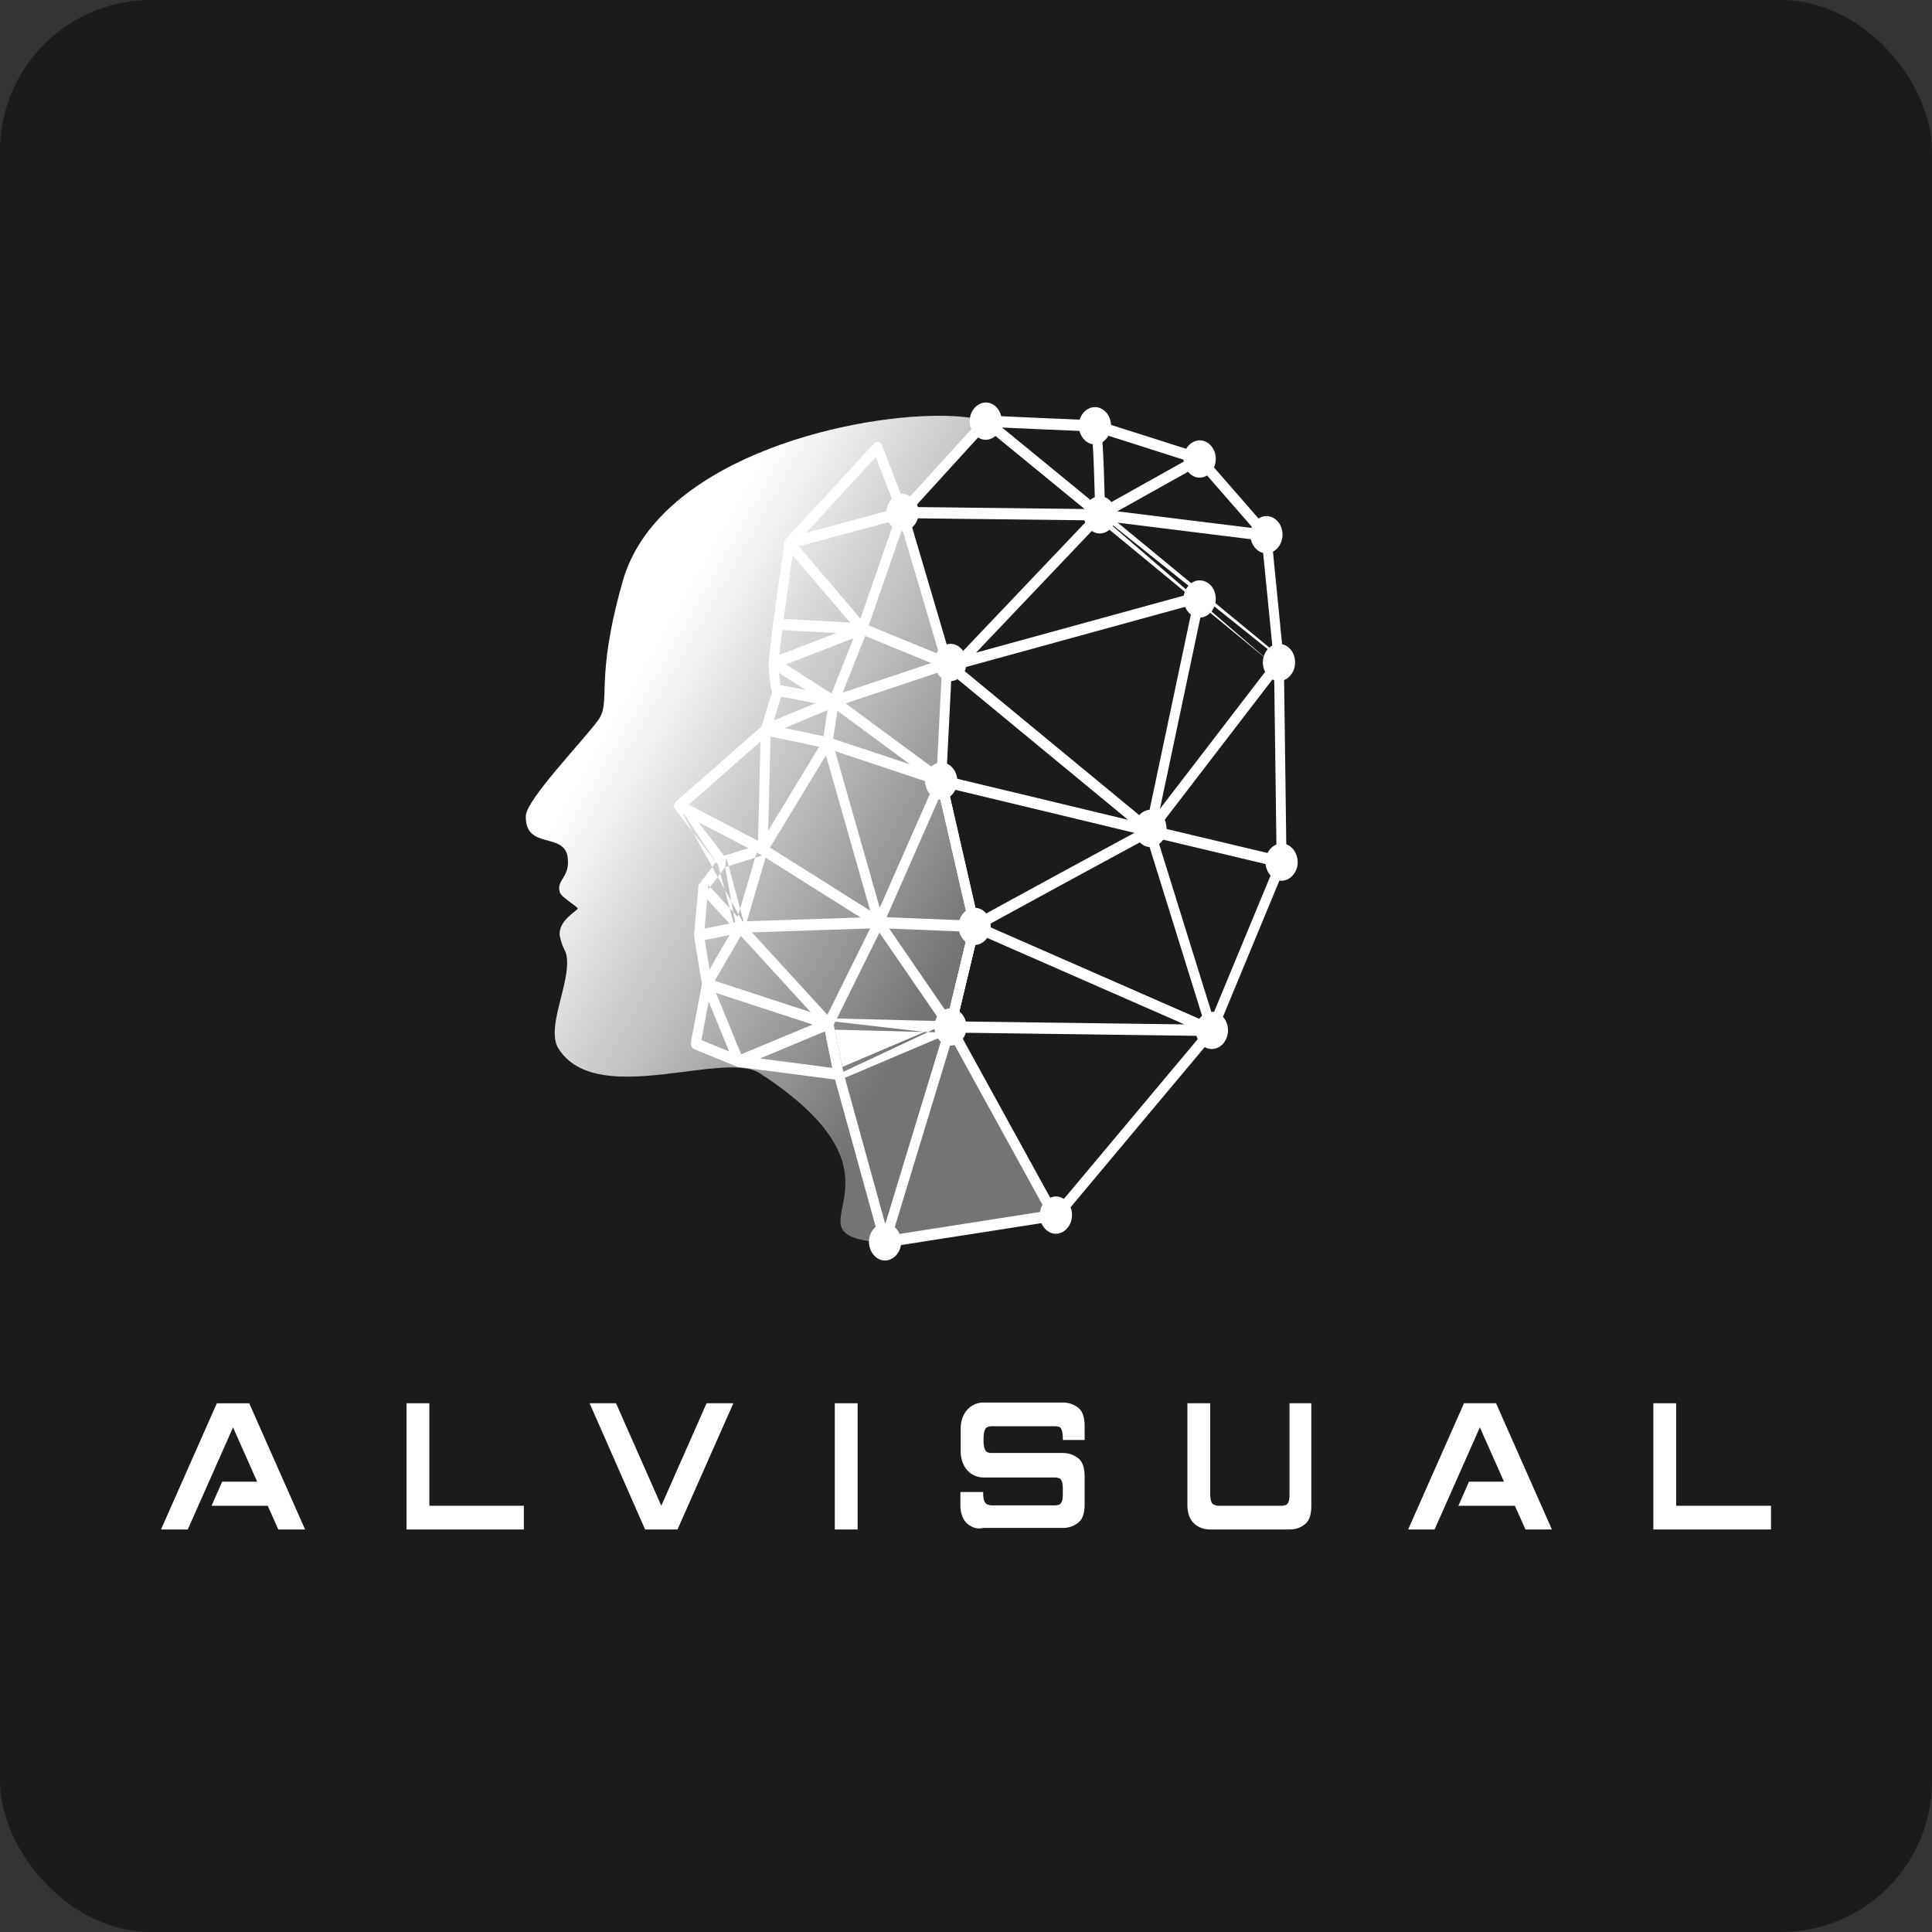 <svg width="512" height="512" viewBox="0 0 512 512" fill="none" xmlns="http://www.w3.org/2000/svg">
<rect x="0" y="0" width="512" height="512" fill="#333333" stroke="none"/>
<rect width="512" height="512" rx="40" fill="#1B1B1B"/>
<path d="M57.467 371.884H66.049L80.85 405.331H73.756L70.954 399.047H56.066L58.868 392.661H68.151L61.758 378.269L49.76 405.331H42.667L57.467 371.884Z" fill="white"/>
<path d="M107.737 371.878H113.78V399.042H138.826V405.326H107.737V371.878Z" fill="white"/>
<path d="M156.251 371.878H163.257L175.255 399.042L187.253 371.878H194.347L179.546 405.326H170.964L156.251 371.878Z" fill="white"/>
<path d="M227.277 371.878H221.234V405.326H227.277V371.878Z" fill="white"/>
<path d="M256.352 403.808C255.214 402.794 254.601 401.274 254.513 399.247V395.395H260.556V396.308C260.643 397.321 260.818 397.929 261.169 398.335C261.432 398.639 261.957 398.842 262.57 398.943H279.472C279.998 398.943 280.435 398.842 280.698 398.74C280.961 398.639 281.224 398.335 281.399 397.929C281.574 397.524 281.661 396.814 281.661 395.801V394.686C281.661 393.774 281.574 393.064 281.399 392.558C281.224 392.152 281.048 391.848 280.698 391.747C280.435 391.645 279.998 391.544 279.472 391.544H260.556C259.505 391.544 258.542 391.24 257.666 390.733C256.79 390.226 256.002 389.415 255.476 388.402C254.951 387.388 254.601 386.172 254.601 384.854V378.368C254.601 376.949 254.951 375.834 255.476 374.82C256.002 373.807 256.79 372.996 257.666 372.489C258.542 371.982 259.505 371.678 260.556 371.678H281.661C283.238 371.678 284.639 372.185 285.777 373.097C286.916 374.009 287.441 375.631 287.441 377.962V381.611H281.661V381.307C281.661 380.293 281.574 379.584 281.399 379.077C281.224 378.57 281.048 378.266 280.786 378.165C280.523 378.064 280.085 377.962 279.472 377.962H262.57C261.694 378.064 261.169 378.368 260.994 378.976C260.731 379.584 260.643 380.395 260.643 381.51C260.643 382.625 260.731 383.537 260.994 384.044C261.169 384.652 261.694 384.956 262.482 385.057H281.661C283.238 385.057 284.639 385.564 285.777 386.476C286.916 387.388 287.441 389.01 287.441 391.341V398.639C287.441 400.97 286.916 402.592 285.777 403.504C284.639 404.416 283.325 404.923 281.661 404.923H260.643C258.979 405.328 257.578 404.822 256.352 403.808Z" fill="white"/>
<path d="M316.515 403.805C315.376 402.792 314.763 401.271 314.676 399.244V371.878H320.719V396.406C320.806 397.42 320.981 398.028 321.244 398.433C321.507 398.737 322.032 398.94 322.645 399.042H339.547C340.073 399.042 340.511 398.941 340.773 398.84C341.036 398.739 341.299 398.433 341.474 398.028C341.649 397.623 341.737 396.913 341.737 395.9V371.878H347.517V399.042C347.517 401.373 346.991 402.995 345.853 403.908C344.714 404.82 343.401 405.326 341.737 405.326H320.719C319.055 405.326 317.653 404.819 316.515 403.805Z" fill="white"/>
<path d="M387.976 371.878H396.471L411.271 405.326H404.265L401.463 399.042H386.487L389.29 392.656H398.573L392.18 378.264L380.182 405.326H373.176L387.976 371.878Z" fill="white"/>
<path d="M438.158 371.878H444.2V399.042H469.334V405.326H438.158V371.878Z" fill="white"/>
<path d="M251.886 272.149L258.279 245.493L249.433 206.876L251.01 175.76L239.187 135.826L261.256 111.602C258.454 110.69 254.162 110.183 248.908 110.183C223.073 110.183 174.031 122.346 165.011 154.07C157.392 181.031 162.208 185.896 158.443 190.963C154.764 196.031 139.439 211.944 139.351 216.201C139.088 225.424 149.773 220.255 150.473 227.452C150.999 232.722 147.32 233.127 148.371 236.472C148.809 237.891 153.276 240.324 153.1 240.831C152.925 241.337 147.671 244.175 148.371 248.128C149.16 252.081 150.298 251.574 150.298 255.122C150.298 262.419 144.781 272.758 148.021 277.927C153.976 287.252 168.076 285.731 180.687 284.109C189.444 282.995 197.414 281.88 201.355 284.414C244.529 312.59 208.448 325.767 230.78 329.01L279.559 322.523L251.886 272.149Z" fill="url(#paint0_linear_210_3941)"/>
<path fill-rule="evenodd" clip-rule="evenodd" d="M232.787 117.142C233.203 117.238 233.553 117.559 233.725 118.003L240.38 135.233C240.537 135.639 240.528 136.104 240.355 136.502C240.182 136.899 239.864 137.188 239.486 137.29L209.447 145.398C208.873 145.554 208.279 145.249 207.998 144.655C207.718 144.061 207.82 143.326 208.249 142.861L231.631 117.522C231.94 117.188 232.371 117.046 232.787 117.142ZM213.562 141.219L237.356 134.796L232.084 121.147L213.562 141.219Z" fill="white"/>
<path fill-rule="evenodd" clip-rule="evenodd" d="M238.766 134.411C239.45 134.147 240.191 134.566 240.422 135.348L252.244 175.383C252.475 176.165 252.108 177.012 251.425 177.276C250.741 177.54 250 177.12 249.769 176.339L237.947 136.303C237.716 135.522 238.083 134.674 238.766 134.411Z" fill="white"/>
<path fill-rule="evenodd" clip-rule="evenodd" d="M261.306 110.114L265.712 110.318C268.36 110.44 271.901 110.602 275.469 110.76C279.037 110.918 282.631 111.074 285.387 111.183C286.765 111.237 287.931 111.28 288.779 111.306C289.203 111.32 289.543 111.328 289.789 111.332C289.939 111.335 290.03 111.335 290.077 111.335C290.122 111.334 290.128 111.334 290.109 111.337C290.856 111.25 291.276 111.842 291.379 112.006C291.517 112.223 291.592 112.447 291.633 112.579C291.721 112.868 291.785 113.216 291.836 113.556C291.941 114.259 292.034 115.229 292.116 116.343C292.283 118.585 292.421 121.566 292.531 124.529C292.64 127.497 292.723 130.466 292.777 132.692C292.805 133.805 292.825 134.733 292.839 135.383L292.855 136.138L292.86 136.402C292.87 136.968 292.6 137.496 292.163 137.759C291.725 138.023 291.195 137.982 290.793 137.652L260.492 112.82C260.023 112.435 259.83 111.744 260.018 111.12C260.206 110.496 260.73 110.087 261.306 110.114ZM290.183 133.478C290.178 133.253 290.172 133.019 290.166 132.776C290.112 130.558 290.03 127.604 289.921 124.655C289.811 121.702 289.675 118.773 289.514 116.596C289.443 115.649 289.37 114.873 289.296 114.309C289.12 114.304 288.924 114.299 288.708 114.292C287.851 114.266 286.677 114.222 285.296 114.168C282.535 114.058 278.937 113.903 275.368 113.745C271.798 113.586 268.256 113.425 265.606 113.303L265.562 113.301L290.183 133.478ZM289.166 113.563C289.166 113.562 289.166 113.564 289.166 113.563V113.563Z" fill="white"/>
<path fill-rule="evenodd" clip-rule="evenodd" d="M288.984 112.415C289.178 111.621 289.898 111.156 290.593 111.378L318.261 120.194C318.287 120.202 318.313 120.211 318.339 120.221C318.542 120.3 318.717 120.432 318.858 120.598L336.531 140.851C336.922 141.299 337.024 141.98 336.784 142.551C336.545 143.122 336.016 143.458 335.466 143.39L291.328 137.917C290.75 137.845 290.283 137.345 290.182 136.69C290.082 136.035 290.372 135.383 290.895 135.091L314.258 122.019L289.892 114.255C289.197 114.033 288.791 113.21 288.984 112.415ZM317.652 123.445L296.099 135.504L332.068 139.964L317.652 123.445Z" fill="white"/>
<path fill-rule="evenodd" clip-rule="evenodd" d="M208.753 142.515C209.224 142.344 209.739 142.491 210.084 142.896L229.438 165.599C229.812 166.039 229.914 166.695 229.694 167.255C229.473 167.814 228.976 168.162 228.44 168.133L206.109 166.917C205.738 166.897 205.392 166.697 205.158 166.368C204.923 166.039 204.823 165.611 204.881 165.192L207.858 143.704C207.936 143.146 208.282 142.686 208.753 142.515ZM210.031 147.113L207.689 164.013L225.253 164.97L210.031 147.113Z" fill="white"/>
<path fill-rule="evenodd" clip-rule="evenodd" d="M239.666 134.437C240.337 134.741 240.665 135.609 240.399 136.376L229.715 167.188C229.449 167.955 228.69 168.33 228.019 168.026C227.349 167.722 227.02 166.854 227.286 166.087L237.971 135.275C238.236 134.508 238.995 134.133 239.666 134.437Z" fill="white"/>
<path fill-rule="evenodd" clip-rule="evenodd" d="M206.344 163.944C207.059 164.055 207.56 164.808 207.463 165.625L206.52 173.578L228.171 165.225C228.663 165.035 229.208 165.198 229.557 165.638C229.905 166.079 229.993 166.714 229.778 167.256L222.17 186.485C222.076 186.739 221.923 186.952 221.735 187.108C221.711 187.128 221.686 187.147 221.661 187.165C221.395 187.355 221.069 187.436 220.737 187.367C220.734 187.367 220.731 187.366 220.729 187.366L220.119 187.236C219.731 187.153 219.175 187.036 218.505 186.895C217.166 186.613 215.374 186.24 213.561 185.874C211.746 185.507 209.916 185.148 208.5 184.893C207.791 184.766 207.196 184.667 206.763 184.606C206.545 184.575 206.383 184.557 206.275 184.548L206.23 184.545C205.695 184.625 205.28 184.335 205.061 184.102C204.845 183.871 204.72 183.605 204.654 183.446C204.511 183.106 204.411 182.696 204.336 182.329C204.179 181.562 204.052 180.564 203.953 179.615C203.852 178.653 203.773 177.69 203.721 176.97C203.694 176.61 203.674 176.309 203.66 176.097L203.655 176.012C203.64 175.914 203.634 175.813 203.637 175.712C203.633 175.558 203.649 175.407 203.684 175.263L204.875 165.224C204.972 164.406 205.63 163.834 206.344 163.944ZM206.456 178.338C206.484 178.64 206.514 178.95 206.546 179.258C206.642 180.166 206.753 181.014 206.872 181.614C206.94 181.622 207.009 181.632 207.081 181.642C207.558 181.708 208.187 181.814 208.906 181.943C210.206 182.176 211.837 182.494 213.479 182.824L206.456 178.338ZM208.25 176.063L220.365 183.802L226.161 169.153L208.25 176.063ZM206.193 184.544C206.192 184.544 206.194 184.544 206.193 184.544V184.544Z" fill="white"/>
<path fill-rule="evenodd" clip-rule="evenodd" d="M250.447 174.521C250.877 174.287 251.385 174.34 251.772 174.659L305.456 218.952C305.956 219.364 306.135 220.121 305.886 220.766C305.637 221.411 305.026 221.769 304.423 221.624L249.163 208.346C248.53 208.194 248.09 207.536 248.127 206.798L249.704 175.783C249.731 175.239 250.016 174.755 250.447 174.521ZM252.173 178.674L250.8 205.688L298.933 217.253L252.173 178.674Z" fill="white"/>
<path fill-rule="evenodd" clip-rule="evenodd" d="M290.407 135.562C290.829 134.893 291.645 134.742 292.23 135.224L337.303 172.375L334.307 142.077C334.225 141.257 334.741 140.518 335.458 140.425C336.174 140.332 336.821 140.922 336.902 141.741L340.23 175.391C340.23 175.391 340.23 175.391 340.23 175.391C340.232 175.413 340.234 175.435 340.235 175.457M337.002 175.809L290.703 137.647C290.117 137.165 289.985 136.231 290.407 135.562M337.002 175.809L303.709 219.17C303.402 219.57 303.304 220.125 303.452 220.629C303.599 221.133 303.969 221.509 304.424 221.618L339.367 229.929C339.755 230.021 340.159 229.907 340.465 229.618C340.77 229.329 340.945 228.897 340.939 228.444L340.238 175.539M337.678 179.457L338.302 226.625L307.15 219.215L337.678 179.457Z" fill="white"/>
<path fill-rule="evenodd" clip-rule="evenodd" d="M203.524 192.072C203.973 192.334 204.25 192.868 204.236 193.445L203.448 225.169C203.436 225.669 203.205 226.129 202.833 226.394C202.462 226.659 201.999 226.693 201.6 226.485L179.444 214.931C179.027 214.713 178.74 214.262 178.688 213.742C178.636 213.221 178.826 212.708 179.19 212.388L202.134 192.218C202.534 191.867 203.075 191.81 203.524 192.072ZM182.503 213.243L200.893 222.834L201.547 196.502L182.503 213.243Z" fill="white"/>
<path fill-rule="evenodd" clip-rule="evenodd" d="M179.123 212.45C179.664 211.905 180.49 211.965 180.966 212.584L191.9 226.783L201.797 223.685C202.263 223.539 202.76 223.699 203.092 224.099C203.423 224.5 203.534 225.077 203.381 225.6L197.347 246.146C197.301 246.315 197.227 246.477 197.127 246.623C197.09 246.677 197.049 246.728 197.006 246.776C196.811 246.991 196.571 247.124 196.32 247.172C196.243 247.187 196.164 247.195 196.083 247.193C195.761 247.189 195.461 247.049 195.232 246.816C195.221 246.806 195.211 246.795 195.201 246.784L195.195 246.778C195.039 246.606 194.918 246.389 194.851 246.14L193.386 240.699L195.513 243.006L196.153 240.826L197.34 245.233M193.103 229.503L196.153 240.826L200.124 227.305L202.487 226.565L202.142 225.125L200.904 224.65L200.124 227.305L193.103 229.503ZM192.185 229.791L193.103 229.503L192.706 228.03C192.651 227.823 192.557 227.636 192.435 227.479M192.185 229.791L190.902 231.48L190.293 229.216L189.723 228.477L185.393 234.18C184.934 234.784 184.973 235.693 185.48 236.243L195.195 246.778C195.207 246.791 195.219 246.804 195.232 246.816M189.723 228.477L179.005 214.557C178.529 213.938 178.581 212.995 179.123 212.45M188.185 235.059L193.386 240.699L190.902 231.48L188.185 235.059ZM188.185 235.059L187.278 234.076L186.379 235.159L187.365 236.138L188.185 235.059Z" fill="white"/>
<path fill-rule="evenodd" clip-rule="evenodd" d="M186.509 233.668C187.227 233.752 187.75 234.485 187.676 235.306L186.714 246.105L195.867 244.225C196.382 244.12 196.902 244.375 197.189 244.875C197.477 245.374 197.475 246.022 197.186 246.52L188.429 261.622C188.135 262.129 187.602 262.382 187.08 262.261C186.559 262.139 186.154 261.669 186.056 261.071L183.96 248.233C183.935 248.095 183.926 247.951 183.937 247.803M183.939 247.771L185.078 235.003C185.151 234.182 185.792 233.585 186.509 233.668M186.764 249.129L188.033 256.901L193.32 247.783L186.764 249.129Z" fill="white"/>
<path fill-rule="evenodd" clip-rule="evenodd" d="M187.193 259.315C187.75 259.243 188.285 259.584 188.523 260.164L196.931 280.638C197.155 281.184 197.07 281.831 196.715 282.278C196.36 282.724 195.805 282.882 195.308 282.679L183.923 278.016C183.307 277.764 182.949 277.028 183.087 276.296L186.064 260.485C186.182 259.858 186.637 259.388 187.193 259.315ZM187.803 265.439L185.881 275.646L193.231 278.656L187.803 265.439Z" fill="white"/>
<path fill-rule="evenodd" clip-rule="evenodd" d="M186.085 260.389C186.283 259.596 187.006 259.137 187.7 259.364L219.902 269.896C220.082 269.951 220.249 270.049 220.393 270.182C220.58 270.356 220.726 270.589 220.806 270.865C220.821 270.915 220.834 270.966 220.844 271.019L223.555 284.382C223.651 284.854 223.54 285.351 223.258 285.713C222.976 286.075 222.557 286.258 222.136 286.203L195.6 282.757C194.998 282.679 194.522 282.138 194.451 281.45C194.379 280.762 194.731 280.108 195.3 279.87L215.344 271.512L186.981 262.235C186.288 262.008 185.886 261.182 186.085 260.389ZM218.629 273.321L201.403 280.505L220.593 282.997L218.629 273.321Z" fill="white"/>
<path fill-rule="evenodd" clip-rule="evenodd" d="M218.556 270.406C218.81 270.048 219.195 269.844 219.598 269.855L251.913 270.665C251.932 270.666 251.951 270.667 251.97 270.668C252.276 270.691 252.571 270.837 252.799 271.092C253.043 271.365 253.179 271.731 253.19 272.108C253.191 272.135 253.191 272.163 253.19 272.191C253.19 272.227 253.188 272.262 253.185 272.296C253.175 272.415 253.153 272.534 253.118 272.649L253.108 272.682C252.972 273.099 252.678 273.426 252.311 273.57L249.739 274.662L250.061 273.606L245.02 273.48L223.221 282.736L221.222 272.883L245.02 273.48M221.043 285.192L233.299 329.57C233.469 330.184 233.963 330.604 234.526 330.614C235.088 330.623 235.593 330.219 235.778 329.611L253.108 272.682C253.148 272.561 253.174 272.431 253.185 272.296C253.19 272.234 253.192 272.171 253.19 272.108C253.168 271.343 252.64 270.718 251.97 270.668M221.024 285.118C221.03 285.143 221.036 285.168 221.043 285.192L221.024 285.118ZM221.009 285.049C221.013 285.072 221.018 285.095 221.024 285.118L221.009 285.049ZM221.009 285.049L218.297 271.685C218.206 271.236 218.301 270.764 218.556 270.406M223.904 285.632L249.739 274.662L234.605 324.379L223.904 285.632ZM234.605 324.379L233.311 328.63L234.545 329.12L235.79 328.671L234.605 324.379Z" fill="white"/>
<path fill-rule="evenodd" clip-rule="evenodd" d="M206.512 181.655C207.193 181.926 207.552 182.778 207.315 183.556L205.068 190.925L220.523 184.499C220.961 184.317 221.451 184.416 221.808 184.758C222.165 185.1 222.336 185.634 222.256 186.158L220.592 197.105C220.533 197.498 220.338 197.847 220.052 198.075C219.766 198.302 219.412 198.39 219.069 198.318L202.716 194.877C202.666 194.867 202.617 194.854 202.568 194.838C202.254 194.735 201.992 194.504 201.823 194.198C201.644 193.872 201.576 193.468 201.655 193.072C201.667 193.012 201.682 192.954 201.7 192.896L204.848 182.573C205.086 181.794 205.831 181.383 206.512 181.655ZM207.891 192.929L218.245 195.108L219.296 188.187L207.891 192.929Z" fill="white"/>
<path fill-rule="evenodd" clip-rule="evenodd" d="M219.874 185.086C220.265 184.393 221.073 184.193 221.679 184.64L250.142 205.62C250.687 206.022 250.891 206.821 250.622 207.495C250.353 208.17 249.691 208.517 249.068 208.309L218.943 198.276C218.25 198.045 217.852 197.217 218.054 196.425C218.256 195.633 218.981 195.178 219.673 195.409L241.188 202.574L220.264 187.15C219.658 186.703 219.483 185.779 219.874 185.086Z" fill="white"/>
<path fill-rule="evenodd" clip-rule="evenodd" d="M256.356 244.655C256.614 243.885 257.369 243.5 258.043 243.795L321.623 271.668C322.213 271.927 322.557 272.633 322.438 273.343C322.319 274.053 321.773 274.564 321.14 274.556L251.868 273.644C251.147 273.634 250.569 272.958 250.577 272.133C250.585 271.309 251.177 270.648 251.898 270.657L313.882 271.473L257.108 246.584C256.434 246.289 256.098 245.425 256.356 244.655Z" fill="white"/>
<path fill-rule="evenodd" clip-rule="evenodd" d="M305.193 218.78C305.534 218.942 305.799 219.261 305.923 219.659L322.387 272.567C322.553 273.099 322.442 273.692 322.1 274.1L280.589 323.663C280.09 324.259 279.264 324.279 278.743 323.709C278.222 323.138 278.204 322.193 278.703 321.597L319.656 272.7L303.946 222.216L297.864 225.511C293.438 227.91 287.546 231.106 281.684 234.292C275.823 237.478 269.992 240.654 265.688 243.014C263.536 244.194 261.767 245.169 260.569 245.839C259.968 246.174 259.516 246.43 259.232 246.595C259.156 246.639 259.097 246.674 259.053 246.701C258.928 246.806 258.784 246.888 258.625 246.938C258.6 246.946 258.541 246.964 258.465 246.977C258.425 246.983 258.329 246.993 258.271 246.995C258.178 246.991 257.929 246.944 257.777 246.887C257.525 246.732 257.091 246.159 256.974 245.741C256.959 245.405 257.068 244.896 257.145 244.728C257.265 244.5 257.414 244.362 257.434 244.344C257.435 244.343 257.434 244.344 257.434 244.344C257.543 244.241 257.667 244.162 257.683 244.153C257.771 244.096 257.901 244.019 258.048 243.933C258.352 243.756 258.82 243.492 259.422 243.155C260.63 242.481 262.405 241.502 264.559 240.321C268.867 237.959 274.701 234.781 280.563 231.594C286.426 228.408 292.318 225.212 296.745 222.812L304.131 218.811C304.132 218.811 304.134 218.81 304.692 220.16L304.131 218.811C304.465 218.63 304.852 218.618 305.193 218.78Z" fill="white"/>
<path fill-rule="evenodd" clip-rule="evenodd" d="M258.62 244.052C259.316 244.27 259.725 245.092 259.535 245.887L253.142 272.544C252.951 273.339 252.232 273.807 251.537 273.589C250.841 273.371 250.432 272.549 250.622 271.754L257.015 245.097C257.206 244.302 257.925 243.834 258.62 244.052Z" fill="white"/>
<path fill-rule="evenodd" clip-rule="evenodd" d="M340.194 227.123C340.846 227.476 341.124 228.367 340.815 229.112L322.337 273.709C322.028 274.454 321.249 274.772 320.598 274.419C319.946 274.066 319.668 273.176 319.976 272.43L338.455 227.834C338.764 227.088 339.542 226.77 340.194 227.123Z" fill="white"/>
<path d="M325.185 274.693C324.397 277.227 321.945 278.646 319.755 277.734C317.566 276.821 316.34 273.984 317.128 271.45C317.916 268.916 320.368 267.497 322.558 268.409C324.835 269.321 325.973 272.159 325.185 274.693Z" fill="white"/>
<path d="M308.895 221.167C308.106 223.701 305.654 225.12 303.465 224.207C301.275 223.295 300.049 220.457 300.838 217.923C301.626 215.389 304.078 213.97 306.267 214.883C308.544 215.795 309.683 218.633 308.895 221.167Z" fill="white"/>
<path d="M343.661 230.09C342.873 232.623 340.421 234.042 338.232 233.13C336.042 232.218 334.816 229.38 335.604 226.846C336.393 224.312 338.845 222.893 341.034 223.805C343.224 224.718 344.45 227.556 343.661 230.09Z" fill="white"/>
<path d="M342.963 177.184C342.175 179.718 339.723 181.137 337.534 180.225C335.344 179.313 334.118 176.475 334.907 173.941C335.695 171.407 338.147 169.988 340.336 170.9C342.613 171.813 343.752 174.549 342.963 177.184Z" fill="white"/>
<path d="M321.944 160.36C321.156 162.893 318.704 164.312 316.514 163.4C314.325 162.488 313.099 159.65 313.887 157.116C314.675 154.582 317.127 153.163 319.317 154.075C321.594 154.988 322.732 157.724 321.944 160.36Z" fill="white"/>
<path d="M295.496 138.063C294.708 140.597 292.256 142.016 290.066 141.104C287.877 140.192 286.651 137.354 287.439 134.82C288.227 132.286 290.679 130.867 292.869 131.779C295.058 132.692 296.197 135.529 295.496 138.063Z" fill="white"/>
<path d="M265.281 113.228C264.493 115.762 262.041 117.181 259.851 116.269C257.662 115.357 256.436 112.519 257.224 109.985C258.012 107.451 260.465 106.032 262.654 106.944C264.843 107.857 265.982 110.593 265.281 113.228Z" fill="white"/>
<path d="M294.181 114.444C293.393 116.978 290.941 118.397 288.751 117.484C286.562 116.572 285.336 113.734 286.124 111.2C286.912 108.666 289.364 107.247 291.554 108.16C293.831 109.072 294.969 111.91 294.181 114.444Z" fill="white"/>
<path d="M321.944 123.258C321.156 125.792 318.704 127.211 316.514 126.299C314.325 125.387 313.099 122.549 313.887 120.015C314.675 117.481 317.127 116.062 319.317 116.974C321.594 117.887 322.732 120.725 321.944 123.258Z" fill="white"/>
<path d="M339.635 143.324C338.847 145.858 336.395 147.277 334.206 146.365C332.016 145.453 330.79 142.615 331.578 140.081C332.367 137.547 334.819 136.128 337.008 137.04C339.285 137.952 340.424 140.79 339.635 143.324Z" fill="white"/>
<path d="M238.573 330.736C237.785 333.27 235.333 334.689 233.143 333.777C230.954 332.865 229.728 330.027 230.516 327.493C231.304 324.959 233.756 323.54 235.946 324.452C238.135 325.364 239.361 328.202 238.573 330.736Z" fill="white"/>
<path fill-rule="evenodd" clip-rule="evenodd" d="M227.272 166.136C227.516 165.359 228.264 164.956 228.943 165.234L251.45 174.457C251.982 174.676 252.331 175.261 252.314 175.908C252.297 176.554 251.918 177.115 251.375 177.297L221.337 187.331C220.644 187.562 219.919 187.108 219.717 186.316C219.515 185.525 219.912 184.695 220.604 184.464L246.785 175.718L228.061 168.046C227.382 167.767 227.029 166.912 227.272 166.136Z" fill="white"/>
<path fill-rule="evenodd" clip-rule="evenodd" d="M237.879 135.81C237.886 134.985 238.477 134.323 239.198 134.332L291.481 134.94C292.017 134.946 292.495 135.326 292.687 135.898C292.879 136.47 292.746 137.118 292.352 137.532L258.661 172.963L317.61 156.773C318.052 156.651 318.518 156.802 318.84 157.17C319.161 157.537 319.292 158.07 319.185 158.576L306.224 219.896C306.054 220.698 305.349 221.19 304.647 220.997C303.946 220.803 303.515 219.996 303.685 219.194L316.144 160.247L254.378 177.211C253.799 177.37 253.2 177.062 252.92 176.462C252.64 175.861 252.751 175.121 253.189 174.66L288.155 137.888L239.172 137.318C238.45 137.31 237.872 136.635 237.879 135.81Z" fill="white"/>
<path fill-rule="evenodd" clip-rule="evenodd" d="M219.496 195.366C219.987 195.448 220.395 195.841 220.549 196.38L233.14 240.569L248.266 206.206C248.59 205.469 249.375 205.172 250.02 205.543C250.664 205.914 250.924 206.812 250.599 207.549L234.421 244.304L252.912 271.228C253.357 271.877 253.259 272.816 252.691 273.325C252.124 273.834 251.303 273.721 250.857 273.073L233.057 247.154L220.706 272.076C220.507 272.476 220.158 272.75 219.76 272.817C219.361 272.884 218.958 272.737 218.667 272.419L195.197 246.776C194.816 246.36 194.691 245.723 194.88 245.161C195.069 244.599 195.535 244.221 196.061 244.204L228.055 243.146L201.512 226.429C201.188 226.225 200.955 225.874 200.87 225.462C200.786 225.05 200.858 224.617 201.069 224.27L218.234 195.992C218.516 195.526 219.006 195.283 219.496 195.366ZM230.602 246.05L199.261 247.086L219.26 268.936L230.602 246.05ZM234.009 245.234C234.025 245.202 234.041 245.168 234.055 245.134L234.009 245.234ZM230.615 241.348L218.88 200.166L204.041 224.612L230.615 241.348Z" fill="white"/>
<path fill-rule="evenodd" clip-rule="evenodd" d="M231.575 244.43C231.6 243.606 232.205 242.961 232.926 242.989L258.323 244.003C259.044 244.032 259.608 244.723 259.583 245.548C259.557 246.372 258.953 247.017 258.232 246.988L232.835 245.974C232.114 245.946 231.55 245.254 231.575 244.43Z" fill="white"/>
<path fill-rule="evenodd" clip-rule="evenodd" d="M251.187 270.888C251.797 270.449 252.604 270.659 252.988 271.358L280.749 321.833C281.133 322.531 280.949 323.453 280.339 323.892C279.728 324.331 278.922 324.121 278.538 323.423L250.776 272.947C250.392 272.249 250.576 271.327 251.187 270.888Z" fill="white"/>
<path d="M283.849 323.639C283.061 326.173 280.609 327.592 278.419 326.679C276.23 325.767 275.004 322.929 275.792 320.395C276.58 317.862 279.032 316.443 281.222 317.355C283.499 318.267 284.637 321.105 283.849 323.639Z" fill="white"/>
<path d="M255.913 177.184C255.125 179.718 252.672 181.137 250.483 180.225C248.294 179.313 247.068 176.475 247.856 173.941C248.644 171.407 251.096 169.988 253.285 170.9C255.475 171.813 256.701 174.549 255.913 177.184Z" fill="white"/>
<path d="M243.215 137.453C242.427 139.987 239.974 141.406 237.785 140.494C235.596 139.582 234.37 136.744 235.158 134.21C235.946 131.676 238.398 130.257 240.587 131.169C242.777 132.081 244.003 134.919 243.215 137.453Z" fill="white"/>
<path d="M255.913 273.775C255.125 276.309 252.672 277.728 250.483 276.815C248.294 275.903 247.068 273.065 247.856 270.531C248.644 267.998 251.096 266.579 253.285 267.491C255.475 268.403 256.701 271.241 255.913 273.775Z" fill="white"/>
<path d="M262.305 247.12C261.516 249.653 259.064 251.072 256.875 250.16C254.686 249.248 253.459 246.41 254.248 243.876C255.036 241.342 257.488 239.923 259.677 240.835C261.954 241.748 263.093 244.586 262.305 247.12Z" fill="white"/>
<path d="M253.458 208.603C252.67 211.137 250.218 212.556 248.029 211.644C245.839 210.732 244.613 207.894 245.401 205.36C246.19 202.826 248.642 201.407 250.831 202.319C253.02 203.232 254.246 205.968 253.458 208.603Z" fill="white"/>
<path fill-rule="evenodd" clip-rule="evenodd" d="M249.101 205.44C249.798 205.231 250.512 205.708 250.695 206.506L259.54 245.123C259.598 245.376 259.597 245.643 259.536 245.896L253.143 272.552C252.952 273.348 252.234 273.816 251.538 273.598C250.842 273.38 250.433 272.558 250.624 271.763L256.924 245.492L248.168 207.263C247.985 206.465 248.403 205.649 249.101 205.44Z" fill="white"/>
<path fill-rule="evenodd" clip-rule="evenodd" d="M249.101 205.44C249.798 205.231 250.512 205.708 250.695 206.506L259.54 245.123C259.598 245.376 259.597 245.643 259.536 245.896L253.143 272.552C252.952 273.348 252.234 273.816 251.538 273.598C250.842 273.38 250.433 272.558 250.624 271.763L256.924 245.492L248.168 207.263C247.985 206.465 248.403 205.649 249.101 205.44Z" fill="white"/>
<path fill-rule="evenodd" clip-rule="evenodd" d="M262.196 110.572C262.696 111.167 262.679 112.112 262.159 112.683L240.09 136.907C239.569 137.479 238.742 137.459 238.243 136.864C237.743 136.269 237.76 135.324 238.28 134.753L260.349 110.529C260.87 109.958 261.697 109.977 262.196 110.572Z" fill="white"/>
<path fill-rule="evenodd" clip-rule="evenodd" d="M281.201 321.814C281.299 322.631 280.799 323.384 280.084 323.496L234.72 330.591C234.006 330.703 233.347 330.131 233.249 329.314C233.151 328.497 233.652 327.744 234.366 327.632L279.73 320.537C280.445 320.425 281.104 320.997 281.201 321.814Z" fill="white"/>
<defs>
<linearGradient id="paint0_linear_210_3941" x1="127.366" y1="136.04" x2="321.596" y2="247.156" gradientUnits="userSpaceOnUse">
<stop offset="0.258" stop-color="white"/>
<stop offset="0.749" stop-color="#747474"/>
</linearGradient>
</defs>
</svg>

